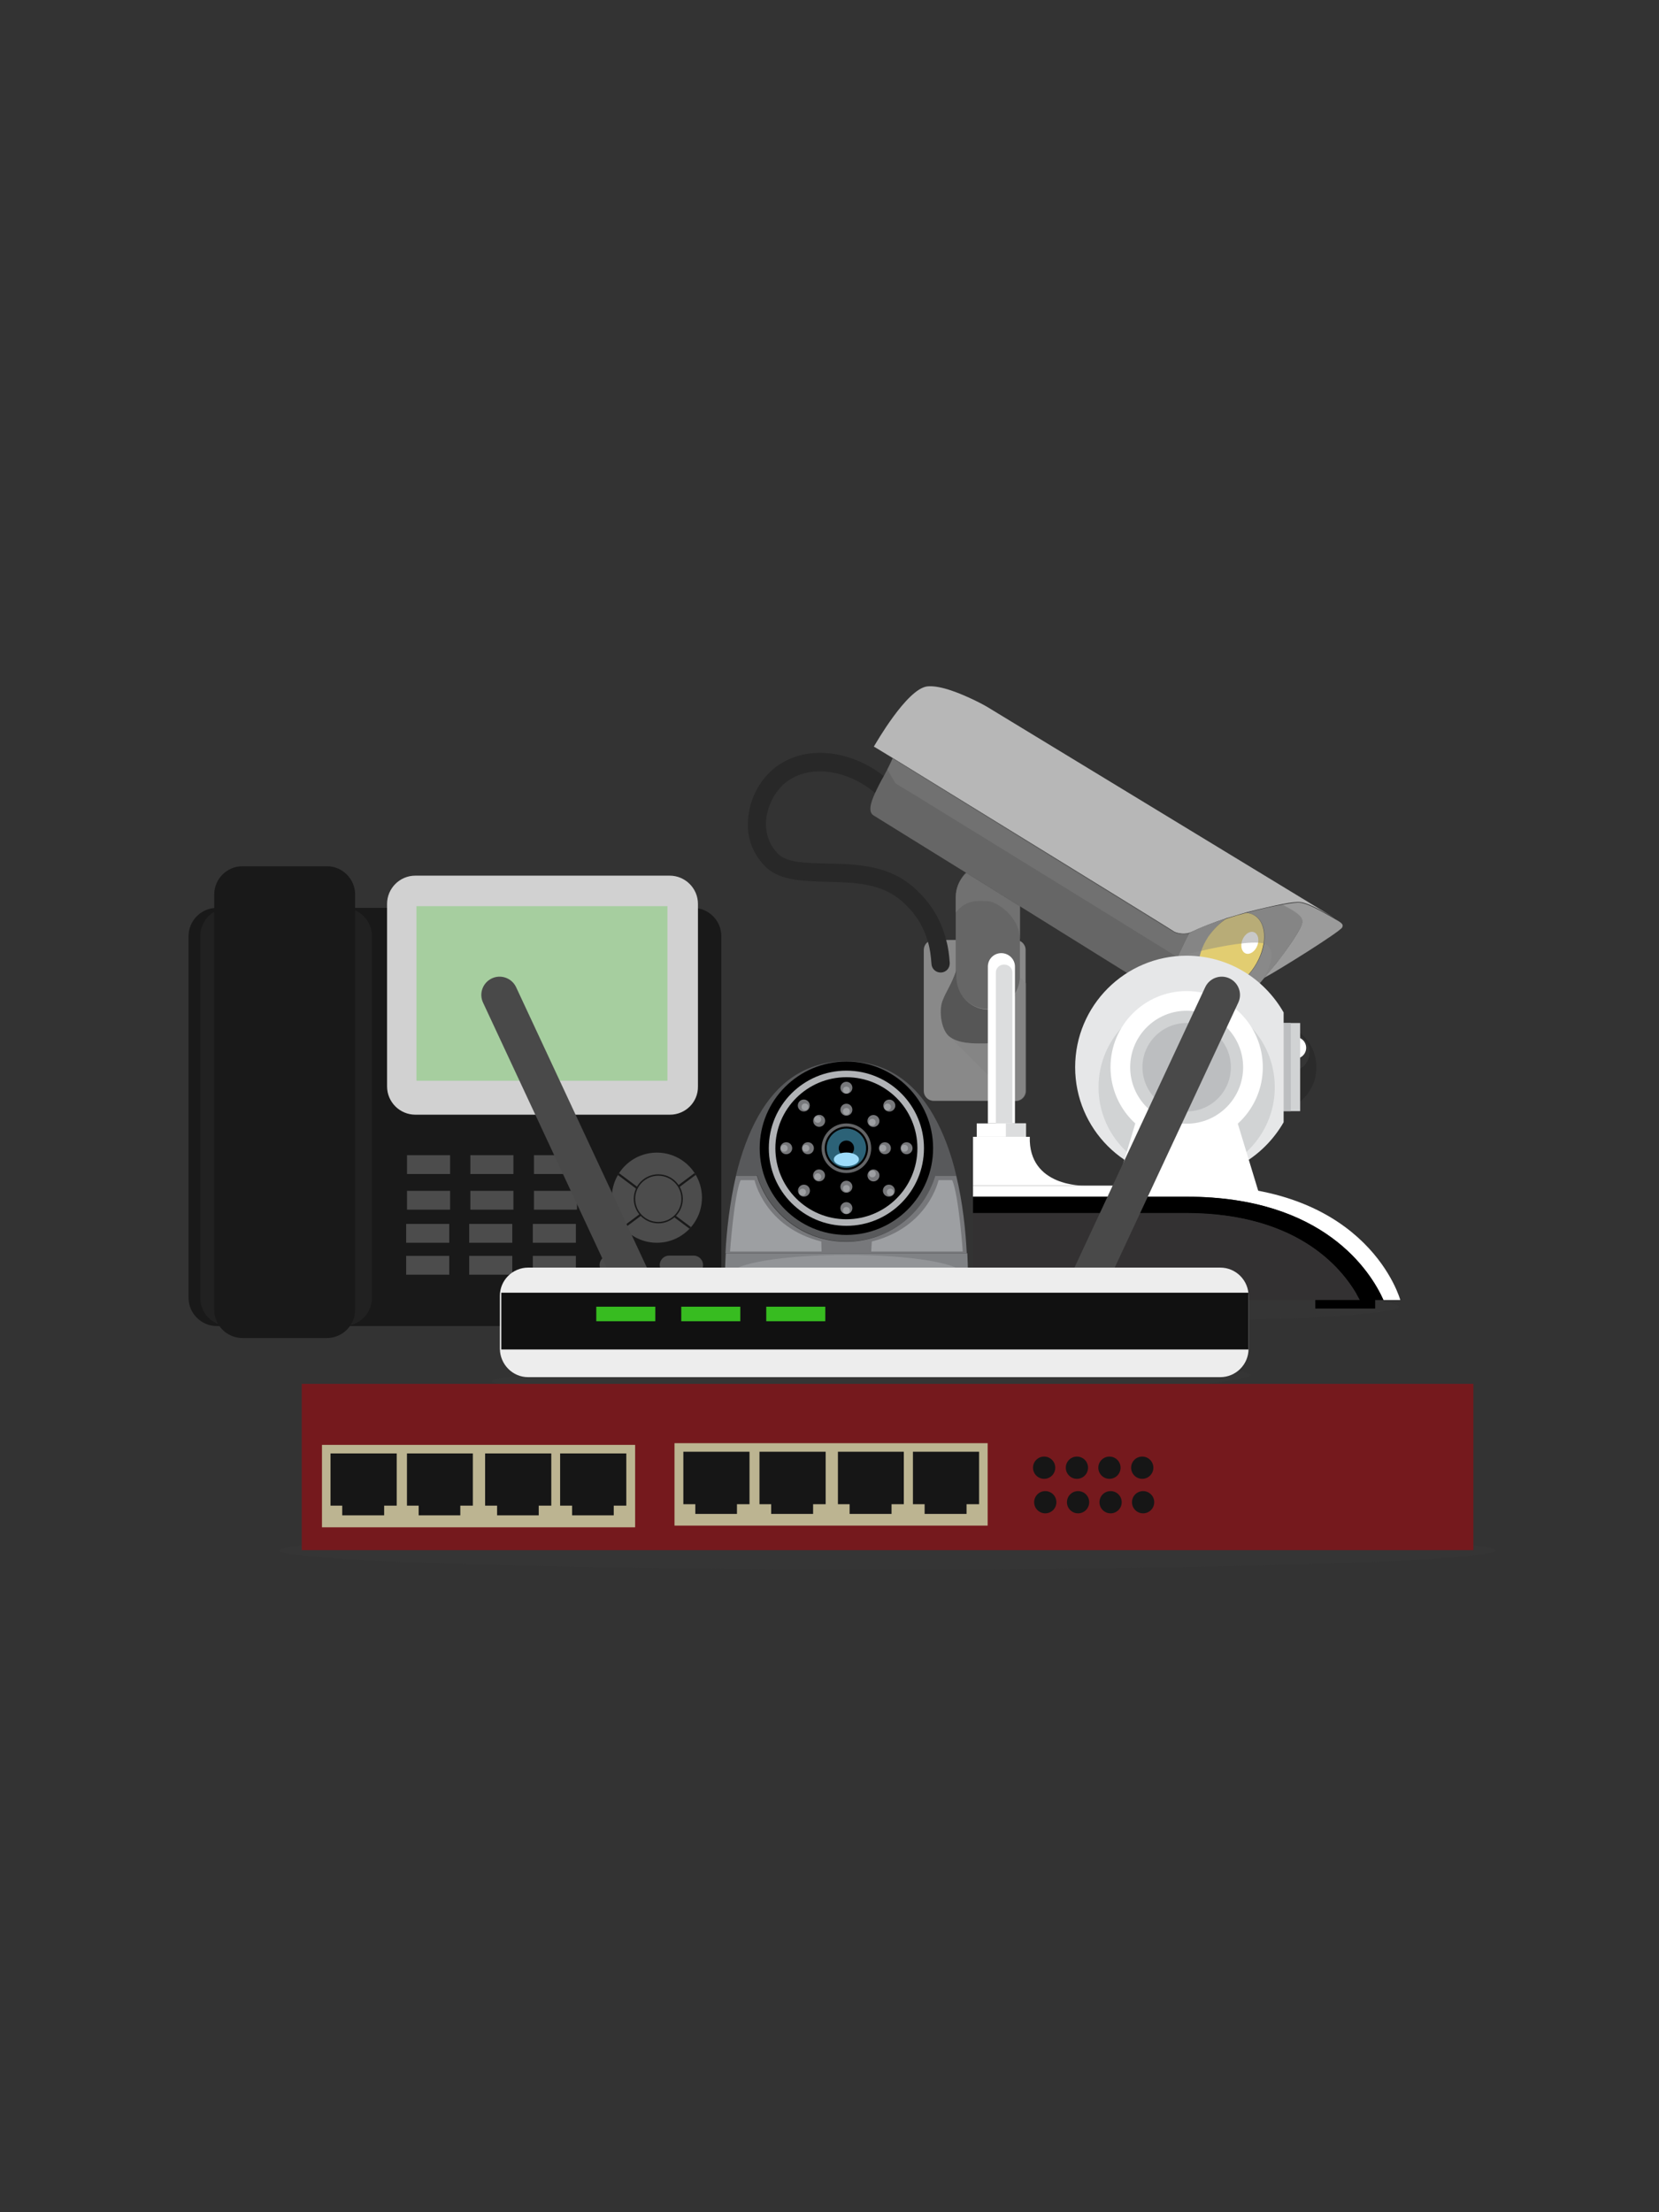 <?xml version="1.0" encoding="utf-8"?>
<!-- Generator: Adobe Illustrator 15.0.0, SVG Export Plug-In . SVG Version: 6.00 Build 0)  -->
<!DOCTYPE svg PUBLIC "-//W3C//DTD SVG 1.1//EN" "http://www.w3.org/Graphics/SVG/1.1/DTD/svg11.dtd">
<svg version="1.1" id="Layer_1" xmlns="http://www.w3.org/2000/svg" xmlns:xlink="http://www.w3.org/1999/xlink" x="0px" y="0px"
	 width="768px" height="1024px" viewBox="0 0 768 1024" enable-background="new 0 0 768 1024" xml:space="preserve">
<rect x="0" y="0" width="768" height="1024" fill="#333333" stroke="none"/>
<ellipse opacity="0.25" fill="#3D3D3D" enable-background="new    " cx="525.702" cy="604.777" rx="121.868" ry="6.733"/>
<ellipse opacity="0.26" fill="#3D3D3D" enable-background="new    " cx="410.87" cy="717.665" rx="281.493" ry="8.848"/>
<path opacity="0.24" fill="#3D3D3D" enable-background="new    " d="M579.046,636.4c0,3.302-76.844,11.753-171.644,11.753
	c-94.8,0-179.96-5.548-179.96-8.849s85.292-8.849,179.96-8.849C502.073,630.456,579.046,633.231,579.046,636.4z"/>
<g>
	<g>
		<path fill="#9B9B9B" d="M585.158,452.661L585.158,452.661c6.076-3.164,35.254-21.387,36.178-23.369
			c0.791-1.584-0.527-2.242-3.697-4.091c-3.169-1.714-11.485-6.995-15.977-7.394c-1.188-0.134-4.095,0.265-8.055,0.924
			c0,0-0.132,0.136,0,0.136c3.436,1.978,9.64,4.752,9.244,8.053c-0.4,3.433-8.188,13.996-11.883,18.746
			C589.914,446.854,587.8,449.497,585.158,452.661z"/>
		<path fill="#B7B7B7" d="M404.535,345.583C404.535,345.717,404.535,345.717,404.535,345.583c0.4,0.264,3.568,2.114,8.717,5.284
			c30.236,18.616,128.996,79.351,129.789,80.011c0.924,0.789,4.49,1.85,7.392,0.923c0.265-0.134,0.53-0.264,0.794-0.264
			c4.622-2.247,10.428-4.49,16.371-6.466c3.17-0.927,6.338-1.851,9.379-2.773c6.204-1.586,12.013-2.906,16.634-3.829
			c3.962-0.794,6.999-1.058,8.186-0.923c4.493,0.396,12.809,5.674,15.979,7.391l-160.95-97.834c0,0-2.244-1.321-5.809-3.04
			c-6.072-2.901-15.58-6.994-21.785-6.339C419.723,318.914,405.197,344.527,404.535,345.583z"/>
		<path fill="#898989" d="M540.529,460.847c0.266,0.791,0.928,1.586,1.719,2.246l0.133,0.132c3.433,2.773,10.564,5.675,14.523,7.661
			c8.979,4.618,12.017,1.187,12.017,1.187s9.505-11.224,16.24-19.279c2.771-3.296,4.884-5.938,5.945-7.261
			c3.694-4.621,11.35-15.315,11.881-18.748c0.397-3.301-5.811-6.074-9.243-8.053l0,0c-4.49,0.792-10.3,2.113-16.374,3.697v0.131
			c1.318,0.132,2.642,0.662,3.698,1.318c5.81,3.83,5.81,14.392-0.266,23.637c-5.943,9.24-15.579,13.465-21.52,9.64
			c-5.811-3.834-5.811-14.396,0.263-23.636c2.245-3.434,5.019-6.209,7.923-8.186v-0.135c-5.941,1.849-11.619,3.964-16.109,6.338
			c-0.263,0.132-0.526,0.264-0.79,0.264c0,0-3.697,7.262-7.657,15.979C538.684,456.49,539.608,457.545,540.529,460.847z"/>
		<path fill="#666666" d="M404.535,377.537l43.047,26.671l24.823,15.448l69.976,43.568c-0.924-0.792-1.586-1.587-1.715-2.245
			c-0.924-3.435-1.717-4.357,2.114-13.07c3.692-8.057,7.124-15.051,7.657-15.845c0,0,0-0.133-0.132-0.133
			c-2.908,0.927-6.476-0.263-7.263-0.922c-0.927-0.659-99.553-61.396-129.656-80.013h-0.133c-0.793,2.112-2.375,5.018-4.094,8.187
			c-1.451,2.51-2.771,5.149-3.961,7.66C402.953,371.729,401.764,375.951,404.535,377.537z"/>
		<path fill="#898989" d="M427.644,504.948c0,2.64,2.114,4.62,4.62,4.62h37.896c2.64,0,4.619-2.114,4.619-4.62v-65.224
			c0-2.642-2.109-4.624-4.619-4.624h-37.896c-2.643,0-4.62,2.115-4.62,4.624V504.948z"/>
		<path fill="#E2CD71" d="M559.149,457.154c5.807,3.825,15.579-0.399,21.521-9.64c5.942-9.112,6.07-19.807,0.265-23.637
			c-1.188-0.791-2.51-1.188-3.959-1.318l0,0c-3.041,0.792-6.209,1.717-9.379,2.773l0,0c-3.034,1.979-5.807,4.752-8.314,8.317
			C553.339,442.758,553.207,453.32,559.149,457.154z"/>
		<path fill="#282828" d="M353.838,400.641c6.469,7,17.293,7.129,28.65,7.526c12.544,0.266,25.348,0.529,34.856,8.846
			c6.339,5.546,10.167,11.617,12.276,19.148c0.928,3.035,1.319,6.467,1.588,10.034c0.134,2.241,1.981,3.961,4.224,3.961
			c0.132,0,0.264,0,0.264,0c2.378-0.137,4.093-2.114,3.961-4.492c-0.262-3.697-0.659-6.998-1.585-10.299
			c-2.378-9.634-7.262-17.693-15.185-24.687c-11.882-10.431-26.935-10.697-40.269-10.96c-10.033-0.263-18.616-0.396-22.71-4.752
			c-4.753-5.149-5.545-10.828-5.282-14.92c0.396-6.469,3.831-13.336,8.582-17.429c11.88-9.901,30.5-5.412,41.723,4.356h0.132
			c1.054-2.505,2.507-5.147,3.96-7.657c0,0,0,0,0-0.131c-14.127-11.356-36.177-15.581-51.097-3.169
			c-6.601,5.543-11.091,14.389-11.621,23.367C345.651,387.439,348.293,394.832,353.838,400.641z"/>
		<path fill="#666666" d="M442.431,415.299v36.439c0,7.921,5.945,14.79,13.864,15.317c4.619,0.264,8.715-1.455,11.486-4.358
			c0.925-0.924,1.714-2.114,2.378-3.301c1.188-2.11,1.978-4.621,1.978-7.263v-32.745l0,0l-24.82-15.444
			c-0.264,0.263-0.397,0.263-0.661,0.527C444.014,407.506,442.431,411.206,442.431,415.299z"/>
		
			<ellipse transform="matrix(-0.368 0.93 -0.93 -0.368 1197.074 58.865)" fill="#FFFFFF" cx="578.539" cy="436.111" rx="5.279" ry="3.697"/>
		<path fill="#565656" d="M439.261,479.603c4.097,3.427,10.695,3.427,15.979,3.427c5.284,0,11.753-2.24,13.732-7.657
			c1.979-5.281-1.717-9.901,1.451-15.713c-0.659,1.188-1.585,2.246-2.374,3.301c-2.905,2.908-6.998,4.623-11.488,4.359
			c-7.923-0.528-13.862-7.396-13.862-15.317v-2.505c0-0.134-0.134-0.134-0.134,0c-2.111,6.203-4.62,9.503-6.074,13.332
			C434.642,466.791,435.301,476.036,439.261,479.603z"/>
	</g>
	<path opacity="0.43" fill="#808080" enable-background="new    " d="M545.022,442.895
		C545.022,442.895,545.151,442.895,545.022,442.895c2.509-0.663,6.468-1.719,11.089-2.773c10.165-2.379,23.369-4.756,28.784-3.435
		c0.793,0.265,1.452,0.399,1.846,0.924c4.886,3.96-0.921,14.392-2.638,16.243c0.264-0.262,0.527-0.664,0.792-0.928
		c2.773-3.302,4.886-5.938,5.942-7.262c3.565-4.62,11.354-15.314,11.882-18.746c0.397-3.298-5.812-6.074-9.24-8.053l0,0
		c-0.927,0.263-1.979,0.263-3.038,0.525c-0.794,0.136-1.586,0.266-2.379,0.399c-1.45,0.262-2.772,0.659-4.356,0.924
		c-0.791,0.263-1.45,0.263-2.111,0.527c-0.265,0.132-0.659,0.132-0.928,0.262c-1.187,0.266-2.375,0.662-3.565,0.928
		c-3.035,0.79-6.334,1.715-9.374,2.768c-6.074,1.982-11.882,3.962-16.372,6.469c-0.263,0.132-0.527,0.263-0.79,0.263
		C550.301,431.931,547.924,436.687,545.022,442.895z"/>
	<path opacity="0.43" fill="#808080" enable-background="new    " d="M439.921,480.128l29.574,29.574l0,0h0.793
		c2.644,0,4.754-2.114,4.754-4.754v-49.776l0,0l-2.642-2.642h-0.132c0,2.642-0.791,5.151-1.98,7.129
		c-3.037,5.812,0.528,10.432-1.452,15.713c-1.979,5.149-8.316,7.657-13.73,7.657C450.223,483.029,444.014,483.029,439.921,480.128
		C439.921,479.994,439.789,480.128,439.921,480.128z"/>
	<path opacity="0.43" fill="#808080" enable-background="new    " d="M442.431,415.299v6.998c0,0,0.132,0.135,0.132,0
		c4.889-6.47,11.486-5.149,14.787-5.149c3.304,0,14.923,6.473,14.923,18.614v-16.104l0,0l-24.821-15.448
		c-0.265,0.264-0.396,0.396-0.66,0.527C444.014,407.506,442.431,411.206,442.431,415.299z"/>
	<path opacity="0.43" fill="#808080" enable-background="new    " d="M410.744,356.146l3.831,6.469l0,0
		c0.128,0.134,3.429,2.112,8.712,5.281c25.089,15.447,97.571,60.076,121.735,75.13h0.132c2.772-5.812,4.885-10.168,5.151-10.693
		c0,0,0-0.137-0.137-0.137c-2.901,0.928-6.468-0.264-7.257-0.923c-0.796-0.528-88.07-54.265-123.585-76.313
		c-2.243-1.453-4.356-2.639-6.073-3.829h-0.134C412.594,352.449,411.67,354.165,410.744,356.146L410.744,356.146z"/>
</g>
<g>
	<path fill="#58595B" d="M433.148,544.043c-5.411,17.693-21.785,30.631-41.328,30.631c-19.408,0-35.911-12.938-41.327-30.631h-9.77
		c2.379-9.903,5.812-19.543,10.564-27.859c8.317-14.523,21.126-24.955,40.401-24.955c19.28,0,32.084,10.432,40.404,24.955
		c4.755,8.316,8.317,18.09,10.565,27.859H433.148z"/>
	<circle cx="391.82" cy="531.498" r="40.137"/>
	<path fill="#B1B3B6" d="M391.82,495.585c19.834,0,35.912,16.081,35.912,35.912c0,19.836-16.078,35.913-35.912,35.913
		c-19.833,0-35.911-16.077-35.911-35.913C355.91,511.666,371.988,495.585,391.82,495.585z"/>
	<circle cx="391.82" cy="531.498" r="32.876"/>
	<circle fill="#636466" cx="391.82" cy="531.499" r="11.487"/>
	<circle cx="391.82" cy="531.498" r="10.035"/>
	<circle fill="#2C6277" cx="391.82" cy="531.5" r="9.11"/>
	<g>
		<circle fill="#77787B" cx="391.82" cy="559.225" r="2.773"/>
		<circle fill="#9D9FA2" cx="391.82" cy="560.284" r="1.586"/>
	</g>
	<g>
		<circle fill="#77787B" cx="391.82" cy="549.324" r="2.773"/>
		<circle fill="#9D9FA2" cx="391.82" cy="550.117" r="1.586"/>
	</g>
	<g>
		<circle fill="#77787B" cx="391.82" cy="513.674" r="2.772"/>
		<circle fill="#9D9FA2" cx="391.82" cy="514.466" r="1.586"/>
	</g>
	<g>
		<circle fill="#77787B" cx="374" cy="531.5" r="2.772"/>
		<circle fill="#9D9FA2" cx="373.073" cy="531.5" r="1.585"/>
	</g>
	<g>
		<circle fill="#77787B" cx="409.648" cy="531.5" r="2.772"/>
		<circle fill="#9D9FA2" cx="408.722" cy="531.5" r="1.585"/>
	</g>
	<g>
		<ellipse fill="#77787B" cx="379.152" cy="544.087" rx="2.771" ry="2.771"/>
		<path fill="#9D9FA2" d="M378.57,543.111c0.875,0,1.584,0.711,1.584,1.582c0,0.877-0.71,1.586-1.584,1.586
			c-0.874,0-1.583-0.709-1.583-1.586C376.986,543.822,377.696,543.111,378.57,543.111z"/>
	</g>
	<g>
		<ellipse fill="#77787B" cx="404.336" cy="518.889" rx="2.773" ry="2.773"/>
		<ellipse fill="#9D9FA2" cx="403.778" cy="519.481" rx="1.583" ry="1.583"/>
	</g>
	<g>
		<ellipse fill="#77787B" cx="379.215" cy="518.811" rx="2.773" ry="2.773"/>
		<ellipse fill="#9D9FA2" cx="378.553" cy="518.138" rx="1.584" ry="1.584"/>
	</g>
	<g>
		<ellipse fill="#77787B" cx="404.348" cy="544.093" rx="2.771" ry="2.771"/>
		<ellipse fill="#9D9FA2" cx="403.857" cy="543.355" rx="1.583" ry="1.583"/>
	</g>
	<g>
		<circle fill="#77787B" cx="391.82" cy="503.508" r="2.771"/>
		<circle fill="#9D9FA2" cx="391.82" cy="504.564" r="1.586"/>
	</g>
	<g>
		<circle fill="#77787B" cx="363.964" cy="531.5" r="2.772"/>
		<circle fill="#9D9FA2" cx="363.042" cy="531.5" r="1.585"/>
	</g>
	<g>
		<circle fill="#77787B" cx="419.68" cy="531.5" r="2.772"/>
		<circle fill="#9D9FA2" cx="418.757" cy="531.5" r="1.585"/>
	</g>
	<g>
		<path fill="#77787B" d="M411.49,548.364c1.532,0,2.774,1.243,2.774,2.775c0,1.53-1.242,2.771-2.774,2.771
			c-1.531,0-2.771-1.24-2.771-2.771C408.719,549.607,409.959,548.364,411.49,548.364z"/>
		<ellipse fill="#9D9FA2" cx="412.129" cy="551.835" rx="1.586" ry="1.586"/>
	</g>
	<g>
		<ellipse fill="#77787B" cx="372.105" cy="511.726" rx="2.773" ry="2.773"/>
		<ellipse fill="#9D9FA2" cx="372.648" cy="512.362" rx="1.583" ry="1.583"/>
	</g>
	<g>
		<ellipse fill="#77787B" cx="372.173" cy="551.134" rx="2.772" ry="2.772"/>
		<ellipse fill="#9D9FA2" cx="371.518" cy="551.82" rx="1.586" ry="1.586"/>
	</g>
	<g>
		<ellipse fill="#77787B" cx="411.691" cy="511.756" rx="2.772" ry="2.772"/>
		<path fill="#9D9FA2" d="M410.87,510.791c0.876,0,1.585,0.709,1.585,1.585c0,0.871-0.709,1.583-1.585,1.583
			c-0.872,0-1.583-0.712-1.583-1.583C409.287,511.5,409.998,510.791,410.87,510.791z"/>
	</g>
	<path d="M391.82,527.935c1.97,0,3.564,1.596,3.564,3.562c0,1.971-1.595,3.565-3.564,3.565c-1.966,0-3.561-1.595-3.561-3.565
		C388.26,529.53,389.854,527.935,391.82,527.935z"/>
	<ellipse fill="#9DDBF9" cx="391.82" cy="536.649" rx="5.811" ry="3.169"/>
	<g>
		<path fill="#808285" d="M447.936,604.248H335.841c0,0-0.661-10.167,0.132-24.16h111.831
			C448.463,594.215,447.936,604.248,447.936,604.248z"/>
		<path fill="#77787B" d="M335.841,580.088c0.527-10.564,1.979-23.37,4.883-35.913h9.641c5.412,17.692,21.785,30.63,41.324,30.63
			c19.411,0,35.915-12.938,41.328-30.63h9.642c3.038,12.543,4.356,25.482,4.882,35.913H335.841z"/>
	</g>
	<ellipse fill="#939598" cx="392.088" cy="589.857" rx="53.604" ry="8.979"/>
	<ellipse fill="#BCBEC0" cx="392.088" cy="593.027" rx="41.324" ry="4.753"/>
	<path fill="#9D9FA2" d="M403.311,579.295h42.383c0,0-1.851-26.008-4.888-33.01h-6.335c0,0-4.623,21.787-30.896,28.389
		L403.311,579.295z"/>
	<path fill="#9D9FA2" d="M380.336,579.295h-42.383c0,0,1.85-26.008,4.886-33.01h6.47c0,0,4.62,21.787,30.894,28.389L380.336,579.295
		z"/>
</g>
<g>
	<rect x="460.345" y="599.102" width="27.726" height="6.601"/>
	<rect x="608.888" y="599.102" width="27.724" height="6.601"/>
	<path fill="#2B2B2B" d="M588.944,473.536c11.304,0,20.467,9.164,20.467,20.467c0,11.304-9.163,20.466-20.467,20.466
		c-11.3,0-20.463-9.162-20.463-20.466C568.481,482.7,577.645,473.536,588.944,473.536z"/>
	<circle fill="#353535" cx="597.529" cy="487.137" r="8.712"/>
	<path fill="#FFFFFF" d="M599.64,480.008c2.773,0,5.021,2.245,5.021,5.017s-2.247,5.018-5.021,5.018
		c-2.77,0-5.018-2.246-5.018-5.018S596.87,480.008,599.64,480.008z"/>
	<rect x="592.514" y="473.536" fill="#D1D3D4" width="9.371" height="40.797"/>
	<rect x="592.514" y="473.536" fill="#BCBEC0" width="5.016" height="40.797"/>
	<path fill="#E6E7E8" d="M549.338,442.378c-28.52,0-51.621,23.104-51.621,51.625c0,28.52,23.102,51.623,51.621,51.623
		c19.277,0,35.912-10.563,44.891-26.142v-50.832C585.25,452.938,568.615,442.378,549.338,442.378z"/>
	<path fill="#FFFFFF" d="M640.439,601.74h7.79c0,0-14.392-52.944-92.819-52.944c-47.53,0-104.965,0-104.965,0v5.15
		c15.711,0,60.737,0,99.158,0C612.845,554.079,634.497,588.537,640.439,601.74z"/>
	<path d="M629.481,601.74h10.958c-5.942-13.203-27.595-47.794-90.836-47.794c-38.423,0-83.447,0-99.158,0v7.525
		c24.165,0,70.639,0,98.762,0C602.152,561.604,622.615,588.537,629.481,601.74z"/>
	<path fill="#333132" d="M629.481,601.74c-6.866-13.334-27.329-40.136-80.274-40.136c-28.123,0-74.73,0-98.762,0v40.136H629.481z"/>
	<circle fill="#D1D3D4" cx="549.338" cy="503.245" r="40.798"/>
	<circle fill="#FFFFFF" cx="549.338" cy="494.002" r="35.253"/>
	<polygon fill="#FFFFFF" points="582.742,552.097 515.935,552.097 526.364,517.37 572.18,517.37 	"/>
	<circle fill="#D1D3D4" cx="549.338" cy="494.002" r="26.141"/>
	<circle fill="#BCBEC0" cx="549.338" cy="494.002" r="20.466"/>
	<path fill="#FFFFFF" d="M476.719,526.219c-17.427,0-26.273,0-26.273,0v22.577h51.364
		C501.805,548.796,476.06,549.457,476.719,526.219z"/>
	<path fill="#FFFFFF" d="M463.514,441.188L463.514,441.188c-3.429,0-6.204,2.773-6.204,6.207v72.616h12.543v-72.616
		C469.853,443.962,466.947,441.188,463.514,441.188z"/>
	<path fill="#DCDDDE" d="M464.837,446.472L464.837,446.472c-2.112,0-3.829,1.586-3.829,3.694v71.433c0,2.11,1.583,3.697,3.829,3.697
		l0,0c2.11,0,3.828-1.587,3.828-3.697v-71.433C468.665,448.055,466.947,446.472,464.837,446.472z"/>
	<rect x="452.164" y="520.012" fill="#FFFFFF" width="22.71" height="6.207"/>
	<rect x="465.628" y="520.012" fill="#DCDDDE" width="9.376" height="6.207"/>
</g>
<path fill="#191919" d="M320.855,613.806H100.36c-7.129,0-13.071-5.811-13.071-13.07V433.314c0-7.127,5.809-13.068,13.071-13.068
	h220.493c7.129,0,13.07,5.811,13.07,13.068v167.421C333.795,607.863,327.984,613.806,320.855,613.806z"/>
<path fill="#212121" d="M159.115,613.806h-53.341c-7.128,0-13.07-5.811-13.07-13.07V433.314c0-7.127,5.809-13.068,13.07-13.068
	h53.341c7.129,0,13.071,5.811,13.071,13.068v167.421C172.187,607.863,166.377,613.806,159.115,613.806z"/>
<path fill="#191919" d="M151.324,619.352h-39.079c-7.13,0-13.073-5.812-13.073-13.071V414.039c0-7.129,5.81-13.07,13.073-13.07
	h39.081c7.129,0,13.071,5.809,13.071,13.07V606.28C164.397,613.539,158.455,619.352,151.324,619.352z"/>
<path fill="#D1D1D1" d="M310.162,515.969H192.255c-7.129,0-13.069-5.812-13.069-13.073v-84.498c0-7.127,5.809-13.071,13.069-13.071
	h117.774c7.128,0,13.073,5.81,13.073,13.071v84.498C323.234,510.157,317.291,515.969,310.162,515.969z"/>
<rect x="192.785" y="419.45" fill="#A6CE9F" width="116.189" height="80.806"/>
<rect x="188.428" y="534.714" fill="#4C4C4C" width="19.936" height="8.716"/>
<rect x="217.739" y="534.714" fill="#4C4C4C" width="19.935" height="8.716"/>
<rect x="247.182" y="534.714" fill="#4C4C4C" width="19.936" height="8.716"/>
<rect x="188.428" y="551.22" fill="#4C4C4C" width="19.936" height="8.713"/>
<rect x="217.739" y="551.22" fill="#4C4C4C" width="19.935" height="8.713"/>
<rect x="247.182" y="551.22" fill="#4C4C4C" width="19.936" height="8.713"/>
<rect x="188.029" y="566.536" fill="#4C4C4C" width="19.936" height="8.715"/>
<rect x="217.209" y="566.536" fill="#4C4C4C" width="19.938" height="8.715"/>
<rect x="246.652" y="566.536" fill="#4C4C4C" width="19.936" height="8.715"/>
<rect x="188.029" y="581.324" fill="#4C4C4C" width="19.936" height="8.714"/>
<rect x="217.209" y="581.324" fill="#4C4C4C" width="19.938" height="8.714"/>
<rect x="246.652" y="581.324" fill="#4C4C4C" width="19.936" height="8.714"/>
<circle fill="#4C4C4C" cx="304.088" cy="554.389" r="20.862"/>
<line fill="none" stroke="#191919" stroke-miterlimit="10" x1="286.263" y1="543.43" x2="319.535" y2="568.385"/>
<line fill="none" stroke="#191919" stroke-miterlimit="10" x1="321.781" y1="543.43" x2="288.375" y2="568.385"/>
<circle fill="#191919" cx="304.746" cy="554.919" r="11.355"/>
<circle fill="#4C4C4C" cx="304.746" cy="554.919" r="10.694"/>
<path fill="#4C4C4C" d="M293.259,589.906h-11.352c-2.376,0-4.356-1.98-4.356-4.356l0,0c0-2.378,1.98-4.355,4.356-4.355h11.352
	c2.379,0,4.358,1.978,4.358,4.355l0,0C297.617,588.061,295.638,589.906,293.259,589.906z"/>
<path fill="#4C4C4C" d="M321.119,589.906h-11.354c-2.379,0-4.356-1.98-4.356-4.356l0,0c0-2.378,1.977-4.355,4.356-4.355h11.354
	c2.378,0,4.356,1.978,4.356,4.355l0,0C325.475,588.061,323.497,589.906,321.119,589.906z"/>
<path fill="#494949" d="M303.495,615.41L303.495,615.41c4.225-1.983,6.073-6.998,4.092-11.226L238.929,456.97
	c-1.98-4.223-6.998-6.073-11.223-4.094l0,0c-4.225,1.98-6.073,6.998-4.092,11.221l68.658,147.217
	C294.252,615.539,299.269,617.388,303.495,615.41z"/>
<path fill="#494949" d="M493.36,615.41L493.36,615.41c4.223,1.978,9.239,0.129,11.221-4.097l68.653-147.217
	c1.982-4.223,0.135-9.24-4.093-11.221l0,0c-4.222-1.979-9.239-0.134-11.22,4.094l-68.654,147.215
	C487.416,608.412,489.268,613.296,493.36,615.41z"/>
<path fill="#EDEDED" d="M244.475,637.46H564.92c7.128,0,13.07-5.812,13.07-13.072v-24.559c0-7.129-5.809-13.072-13.07-13.072
	H244.475c-7.129,0-13.071,5.81-13.071,13.072v24.559C231.537,631.647,237.346,637.46,244.475,637.46z"/>
<rect x="232.066" y="598.376" fill="#111111" width="345.924" height="26.273"/>
<rect x="354.723" y="604.847" fill="#37BC20" width="27.33" height="6.733"/>
<rect x="315.378" y="604.847" fill="#37BC20" width="27.332" height="6.733"/>
<rect x="276.032" y="604.847" fill="#37BC20" width="27.332" height="6.733"/>
<rect x="139.679" y="640.56" fill="#75191D" width="542.39" height="76.976"/>
<rect x="149.051" y="668.812" fill="#BCB491" width="144.973" height="38.161"/>
<polygon fill="#161616" points="153.012,672.775 153.012,696.938 158.428,696.938 158.428,701.426 177.833,701.426 177.833,696.938 
	183.645,696.938 183.645,672.775 "/>
<polygon fill="#161616" points="188.396,672.775 188.396,696.938 193.81,696.938 193.81,701.426 213.086,701.426 213.086,696.938 
	218.897,696.938 218.897,672.775 "/>
<polygon fill="#161616" points="224.573,672.775 224.573,696.938 230.121,696.938 230.121,701.426 249.396,701.426 249.396,696.938 
	255.205,696.938 255.205,672.775 "/>
<polygon fill="#161616" points="259.299,672.775 259.299,696.938 264.846,696.938 264.846,701.426 284.12,701.426 284.12,696.938 
	289.932,696.938 289.932,672.775 "/>
<rect x="312.246" y="668.02" fill="#BCB491" width="144.972" height="38.159"/>
<polygon fill="#161616" points="316.338,671.983 316.338,696.276 321.884,696.276 321.884,700.765 341.16,700.765 341.16,696.276 
	346.969,696.276 346.969,671.983 "/>
<polygon fill="#161616" points="351.591,671.983 351.591,696.276 357.002,696.276 357.002,700.765 376.412,700.765 376.412,696.276 
	382.223,696.276 382.223,671.983 "/>
<polygon fill="#161616" points="387.897,671.983 387.897,696.276 393.313,696.276 393.313,700.765 412.721,700.765 412.721,696.276 
	418.4,696.276 418.4,671.983 "/>
<polygon fill="#161616" points="422.623,671.983 422.623,696.276 428.035,696.276 428.035,700.765 447.446,700.765 447.446,696.276 
	453.253,696.276 453.253,671.983 "/>
<circle fill="#161616" cx="483.359" cy="679.376" r="5.149"/>
<path fill="#161616" d="M498.542,674.228c2.842,0,5.147,2.306,5.147,5.149c0,2.845-2.306,5.148-5.147,5.148
	c-2.846,0-5.149-2.304-5.149-5.148C493.393,676.533,495.696,674.228,498.542,674.228z"/>
<circle fill="#161616" cx="513.593" cy="679.376" r="5.149"/>
<circle fill="#161616" cx="528.779" cy="679.376" r="5.149"/>
<circle fill="#161616" cx="483.887" cy="695.353" r="5.148"/>
<path fill="#161616" d="M499.074,690.204c2.841,0,5.146,2.307,5.146,5.149c0,2.844-2.306,5.147-5.146,5.147
	c-2.847,0-5.152-2.304-5.152-5.147C493.922,692.511,496.228,690.204,499.074,690.204z"/>
<circle fill="#161616" cx="514.122" cy="695.353" r="5.148"/>
<circle fill="#161616" cx="529.176" cy="695.353" r="5.148"/>
</svg>
